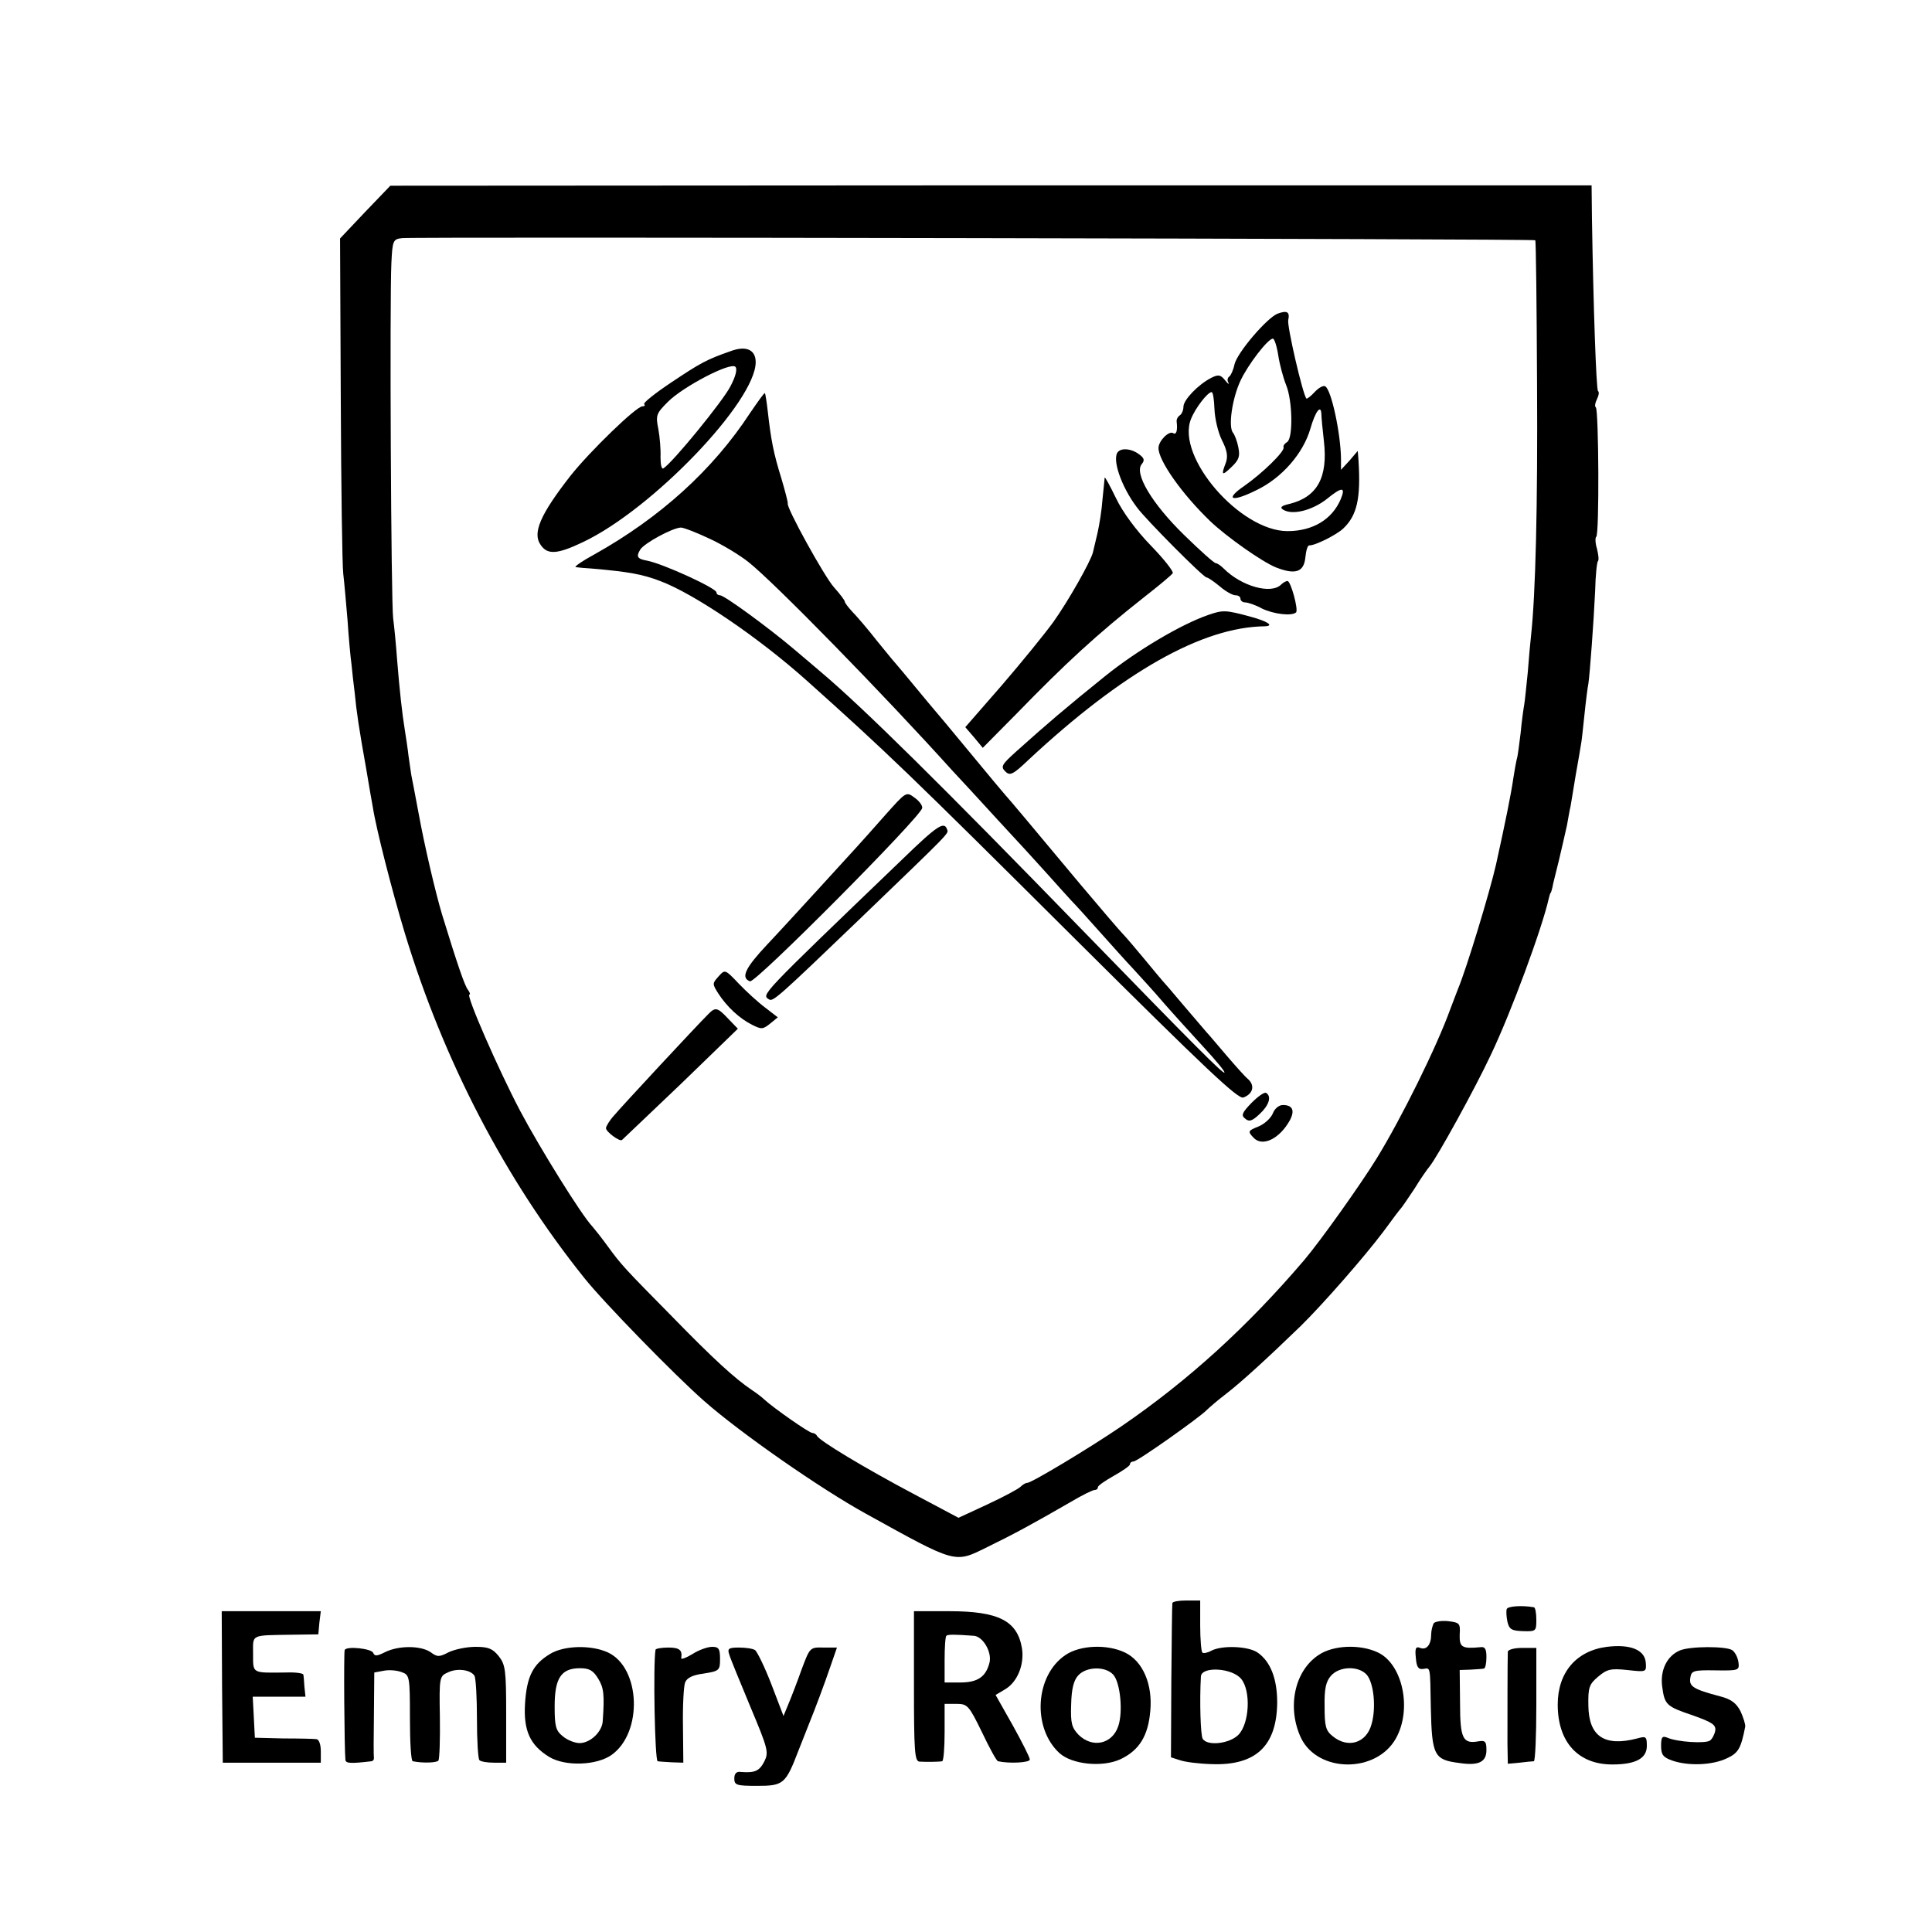 <?xml version="1.0" standalone="no"?>
<!DOCTYPE svg PUBLIC "-//W3C//DTD SVG 20010904//EN"
 "http://www.w3.org/TR/2001/REC-SVG-20010904/DTD/svg10.dtd">
<svg version="1.0" xmlns="http://www.w3.org/2000/svg"
 width="542pt" height="542pt" viewBox="0 0 542 542"
 preserveAspectRatio="xMidYMid meet">
<g transform="translate(0,542) scale(0.1,-0.1)"
fill="#000000" stroke="none">
<path d="M1024 4825 l-70 -74 2 -448 c1 -246 4 -468 7 -493 3 -25 8 -83 12
-130 3 -46 8 -102 11 -123 2 -21 6 -57 9 -80 5 -53 12 -100 32 -212 8 -49 17
-99 19 -110 9 -59 54 -235 90 -354 109 -358 281 -689 503 -966 54 -68 256
-275 336 -345 102 -90 326 -246 455 -317 255 -141 247 -139 340 -93 76 37 129
66 233 126 32 19 62 34 68 34 5 0 9 3 9 8 0 4 20 18 45 32 25 14 45 28 45 32
0 5 5 8 10 8 11 0 186 124 205 144 6 6 30 27 55 46 44 34 117 101 209 190 62
61 177 192 232 265 24 33 46 62 49 65 3 3 20 28 38 55 17 28 36 55 42 62 21
25 128 219 172 313 57 119 145 358 163 440 2 8 4 15 5 15 1 0 3 7 5 15 1 8 10
42 18 75 8 33 18 78 23 100 4 22 8 46 10 53 1 8 8 46 14 85 7 40 14 79 15 87
2 8 6 47 10 85 4 39 9 78 11 87 4 26 15 174 19 261 1 43 5 81 8 83 3 3 1 19
-3 35 -5 16 -5 31 -2 33 9 5 7 354 -1 363 -4 3 -2 13 3 23 5 10 7 20 3 23 -5
5 -13 234 -17 484 l-1 93 -1685 0 -1685 -1 -71 -74z m3283 -79 c2 -1 4 -182 5
-402 2 -342 -4 -591 -17 -709 -2 -16 -6 -62 -9 -101 -4 -39 -8 -80 -10 -91 -2
-11 -7 -46 -10 -79 -4 -32 -8 -66 -11 -74 -2 -8 -6 -31 -9 -50 -7 -49 -23
-127 -49 -245 -18 -79 -83 -293 -107 -350 -4 -11 -14 -36 -21 -55 -38 -106
-138 -308 -207 -420 -45 -73 -158 -232 -204 -286 -158 -185 -323 -336 -513
-466 -88 -60 -251 -158 -263 -158 -5 0 -13 -5 -19 -11 -6 -6 -47 -28 -92 -49
l-82 -38 -128 68 c-134 71 -264 149 -269 162 -2 4 -8 8 -13 8 -9 0 -109 70
-135 94 -6 6 -22 18 -34 26 -48 32 -110 89 -223 205 -135 137 -143 145 -183
200 -16 22 -35 46 -42 54 -30 31 -148 221 -203 325 -61 116 -153 326 -142 326
3 0 1 6 -4 13 -9 10 -31 75 -73 212 -18 60 -49 192 -65 280 -9 50 -19 99 -21
110 -2 11 -5 36 -8 55 -2 19 -7 51 -10 70 -8 49 -15 113 -22 200 -3 41 -8 93
-11 115 -6 46 -10 896 -5 997 3 64 5 67 30 70 35 4 3175 -2 3179 -6z"/>
<path d="M3584 4540 c-30 -12 -114 -110 -121 -143 -3 -15 -10 -30 -14 -33 -5
-3 -7 -11 -3 -17 3 -7 -1 -4 -9 6 -13 16 -19 17 -39 7 -37 -19 -78 -62 -78
-81 0 -10 -5 -21 -10 -24 -6 -4 -10 -12 -9 -18 3 -25 -1 -38 -10 -32 -12 7
-41 -22 -41 -42 0 -35 65 -128 145 -205 45 -43 145 -114 185 -130 54 -21 78
-13 82 28 2 19 6 34 11 34 16 -1 77 30 95 47 39 37 50 84 43 193 l-2 25 -23
-27 -24 -26 0 31 c-1 72 -27 193 -44 203 -5 4 -19 -4 -30 -16 -11 -12 -22 -20
-23 -18 -10 10 -55 205 -51 220 5 23 -3 28 -30 18z m2 -117 c4 -26 14 -63 22
-83 18 -43 20 -149 3 -160 -7 -4 -12 -11 -10 -15 3 -12 -60 -73 -110 -108 -57
-39 -36 -47 34 -12 71 34 131 103 151 172 14 49 30 70 31 41 0 -7 3 -41 7 -75
12 -103 -19 -158 -98 -177 -22 -5 -26 -10 -16 -16 26 -16 81 -2 122 30 43 35
54 35 39 -1 -24 -56 -78 -89 -149 -89 -133 0 -313 208 -271 314 12 31 47 76
58 76 4 0 7 -21 8 -47 1 -27 10 -66 21 -88 15 -29 17 -46 11 -63 -14 -36 -11
-38 16 -12 21 20 24 30 19 55 -3 16 -10 35 -15 41 -14 17 -2 97 21 146 21 45
77 118 91 118 4 0 11 -21 15 -47z"/>
<path d="M2050 4435 c-69 -24 -86 -34 -167 -88 -45 -30 -79 -57 -76 -61 4 -3
1 -6 -5 -6 -17 0 -146 -125 -201 -194 -86 -110 -108 -162 -84 -195 19 -28 47
-26 118 8 195 92 485 395 485 505 0 35 -27 47 -70 31z m-1 -99 c-20 -40 -162
-214 -188 -230 -5 -3 -8 10 -8 32 1 20 -2 56 -6 78 -8 39 -6 44 27 77 42 42
175 112 189 98 6 -6 1 -27 -14 -55z"/>
<path d="M2104 4261 c-104 -159 -252 -293 -436 -396 -35 -19 -58 -35 -53 -36
6 -1 26 -3 45 -4 104 -9 142 -16 192 -35 96 -36 277 -159 412 -280 220 -197
284 -258 753 -725 366 -364 456 -449 471 -444 27 10 33 33 14 51 -10 8 -37 39
-62 68 -25 29 -49 58 -55 64 -5 6 -35 41 -65 76 -30 36 -57 67 -60 70 -3 3
-25 30 -50 60 -25 30 -52 62 -60 70 -8 8 -62 71 -120 140 -126 151 -203 243
-210 250 -3 3 -48 57 -100 120 -52 63 -97 117 -100 120 -3 3 -25 30 -50 60
-25 30 -47 57 -50 60 -3 3 -29 34 -58 70 -28 36 -61 74 -72 85 -11 12 -20 24
-20 27 0 4 -14 22 -30 40 -26 28 -136 227 -130 236 1 1 -7 33 -18 70 -22 71
-29 107 -38 187 -3 27 -7 51 -8 52 -2 2 -20 -24 -42 -56z m-114 -352 c35 -16
85 -46 110 -66 73 -58 378 -370 570 -583 18 -19 76 -82 129 -140 54 -58 117
-127 142 -155 24 -27 53 -59 64 -71 11 -11 47 -51 80 -88 33 -37 76 -85 95
-105 19 -21 58 -63 85 -95 28 -32 78 -87 112 -124 34 -37 60 -68 58 -71 -4 -4
-82 74 -394 395 -402 414 -620 629 -736 727 -16 14 -52 44 -79 67 -71 60 -194
150 -206 150 -5 0 -10 3 -10 8 0 12 -149 80 -194 89 -28 5 -32 11 -20 31 11
18 90 61 114 62 8 0 44 -14 80 -31z"/>
<path d="M3137 4153 c-19 -18 8 -98 53 -157 25 -34 186 -196 195 -196 4 0 20
-11 37 -25 16 -14 36 -25 44 -25 8 0 14 -4 14 -10 0 -5 6 -10 13 -10 8 0 29
-7 47 -17 33 -16 84 -22 96 -11 7 8 -15 88 -24 88 -5 0 -13 -5 -18 -10 -28
-28 -111 -5 -161 45 -8 8 -18 15 -22 15 -5 0 -45 36 -90 80 -89 87 -140 172
-118 198 9 11 7 17 -8 28 -20 15 -47 18 -58 7z"/>
<path d="M3099 4080 c0 -3 -3 -30 -6 -60 -2 -30 -9 -73 -14 -95 -5 -22 -11
-47 -13 -55 -7 -26 -67 -133 -111 -195 -24 -33 -89 -113 -145 -178 l-102 -117
25 -29 24 -29 95 96 c138 142 226 223 358 327 41 32 77 62 80 67 3 4 -24 39
-61 77 -41 42 -80 95 -98 133 -17 35 -31 61 -32 58z"/>
<path d="M3390 3695 c-78 -27 -202 -101 -290 -172 -108 -87 -162 -133 -250
-212 -40 -36 -43 -42 -30 -55 13 -13 21 -10 65 32 265 247 488 373 663 375 28
1 8 14 -40 27 -70 19 -77 19 -118 5z"/>
<path d="M2483 3133 c-32 -36 -69 -78 -83 -93 -14 -15 -61 -67 -105 -115 -44
-48 -108 -118 -142 -154 -62 -66 -76 -94 -49 -104 15 -6 479 461 483 486 2 6
-8 20 -21 29 -24 18 -24 17 -83 -49z"/>
<path d="M2530 3008 c-404 -388 -394 -378 -372 -392 11 -6 26 7 252 224 262
252 251 241 247 253 -8 24 -27 12 -127 -85z"/>
<path d="M2016 2681 c-18 -20 -18 -21 -1 -48 24 -37 59 -70 95 -88 26 -13 30
-13 50 3 l22 18 -35 27 c-19 14 -53 45 -74 67 -39 41 -39 41 -57 21z"/>
<path d="M1988 2576 c-38 -38 -246 -262 -265 -285 -13 -14 -23 -31 -23 -36 0
-10 39 -39 45 -33 2 2 76 72 165 157 l160 155 -27 28 c-30 32 -36 33 -55 14z"/>
<path d="M3511 2326 c-26 -27 -30 -35 -18 -44 11 -10 20 -7 41 13 26 24 34 49
18 59 -5 3 -23 -10 -41 -28z"/>
<path d="M3571 2297 c-5 -13 -23 -30 -40 -37 -30 -12 -31 -14 -15 -31 25 -28
74 -4 103 49 14 27 7 42 -20 42 -11 0 -23 -10 -28 -23z"/>
<path d="M3289 923 c-1 -5 -2 -104 -3 -220 l-1 -213 25 -8 c14 -5 53 -10 88
-11 125 -5 184 51 185 173 0 67 -19 115 -55 140 -26 18 -100 21 -130 5 -11 -6
-22 -8 -25 -5 -3 3 -6 37 -6 76 l0 70 -39 0 c-21 0 -38 -3 -39 -7z m193 -213
c28 -34 23 -126 -8 -157 -25 -25 -87 -32 -100 -11 -6 10 -9 106 -5 175 2 29
88 24 113 -7z"/>
<path d="M4227 906 c-2 -6 -1 -22 2 -36 5 -21 12 -25 44 -26 36 -1 37 0 37 32
0 19 -3 35 -7 35 -34 6 -73 3 -76 -5z"/>
<path d="M623 688 l2 -213 138 0 137 0 0 32 c0 19 -5 33 -12 34 -7 1 -49 2
-93 2 l-80 2 -3 58 -3 57 74 0 74 0 -3 28 c-1 15 -2 30 -3 34 -1 4 -22 7 -48
6 -97 -1 -93 -4 -93 52 0 56 -9 52 109 54 l74 1 3 33 4 32 -139 0 -139 0 1
-212z"/>
<path d="M2564 690 c0 -182 2 -210 15 -212 18 -1 52 -1 64 1 4 0 7 37 7 81 l0
80 33 0 c31 0 35 -4 72 -80 21 -44 41 -81 45 -81 31 -7 90 -4 89 5 0 6 -22 49
-48 96 l-48 85 27 16 c35 21 54 70 47 115 -13 77 -65 104 -205 104 l-98 0 0
-210z m168 141 c26 -2 51 -46 44 -75 -10 -40 -33 -56 -82 -56 l-44 0 0 63 c0
35 2 66 5 68 4 4 22 4 77 0z"/>
<path d="M4022 866 c-3 -6 -7 -20 -7 -31 0 -29 -13 -45 -31 -38 -12 5 -15 -1
-12 -28 2 -26 7 -33 21 -31 20 3 19 11 21 -108 3 -136 9 -147 81 -156 53 -8
75 3 75 36 0 24 -3 28 -22 25 -44 -8 -52 7 -52 107 l-1 93 30 1 c17 1 33 2 38
3 4 1 7 15 7 32 0 23 -4 30 -17 28 -52 -5 -59 0 -58 35 2 32 0 34 -32 38 -19
2 -37 -1 -41 -6z"/>
<path d="M4508 800 c-86 -11 -138 -72 -138 -162 0 -105 57 -168 153 -168 66 0
97 17 97 52 0 26 -2 28 -27 21 -92 -24 -136 6 -137 92 -1 50 2 60 27 81 25 21
35 24 82 19 54 -6 54 -6 52 21 -3 36 -44 52 -109 44z"/>
<path d="M967 791 c-3 -5 -1 -278 2 -308 1 -10 14 -11 73 -4 5 1 7 4 7 9 -1 4
-1 59 0 123 l1 117 27 5 c15 3 37 1 50 -4 22 -8 23 -12 23 -129 0 -66 3 -121
8 -121 30 -6 68 -4 72 2 3 5 5 60 4 123 -2 110 -1 114 22 124 26 13 64 8 75
-9 4 -7 7 -61 7 -121 0 -60 3 -112 7 -116 4 -4 22 -7 41 -7 l34 0 0 136 c0
123 -2 139 -21 163 -17 21 -29 26 -65 26 -25 0 -58 -7 -75 -15 -27 -14 -32
-14 -51 0 -28 19 -90 19 -128 0 -22 -11 -29 -12 -33 -2 -4 12 -75 20 -80 8z"/>
<path d="M1543 780 c-48 -29 -65 -63 -70 -138 -5 -77 14 -118 68 -151 45 -27
133 -24 175 6 88 63 81 244 -10 287 -47 22 -124 20 -163 -4z m135 -69 c16 -26
18 -45 13 -118 -1 -31 -35 -63 -65 -63 -13 0 -34 8 -47 19 -20 16 -23 28 -23
84 0 79 18 107 71 107 26 0 37 -6 51 -29z"/>
<path d="M1839 792 c-7 -42 -2 -312 6 -313 6 -1 24 -2 41 -3 l31 -1 -1 103
c-1 57 2 112 6 122 5 13 21 21 52 25 44 7 46 9 46 41 0 29 -4 34 -22 34 -13 0
-38 -9 -55 -20 -18 -11 -32 -16 -32 -12 4 23 -5 30 -36 30 -19 0 -35 -3 -36
-6z"/>
<path d="M2046 778 c3 -11 30 -76 59 -146 50 -119 52 -128 39 -154 -14 -27
-27 -32 -66 -29 -12 2 -18 -5 -18 -18 0 -19 6 -21 64 -21 74 0 80 5 116 99 12
31 26 65 30 76 16 39 43 111 60 161 l18 52 -38 0 c-38 1 -38 0 -61 -61 -12
-34 -29 -78 -37 -97 l-14 -34 -34 89 c-19 49 -40 92 -46 96 -6 4 -26 7 -45 7
-29 0 -33 -3 -27 -20z"/>
<path d="M2989 777 c-85 -57 -94 -204 -17 -275 35 -32 121 -41 172 -17 52 25
77 65 83 135 7 75 -21 140 -71 164 -50 24 -126 21 -167 -7z m134 -55 c20 -22
28 -105 14 -145 -17 -50 -72 -62 -111 -24 -19 20 -23 32 -21 85 1 44 7 68 20
82 23 25 76 26 98 2z"/>
<path d="M3699 777 c-68 -45 -89 -148 -49 -233 48 -98 211 -99 266 -1 46 82
19 208 -50 241 -50 24 -126 21 -167 -7z m135 -55 c20 -23 27 -92 14 -138 -14
-54 -66 -70 -109 -35 -20 16 -23 28 -23 84 -1 50 4 70 18 86 24 27 77 28 100
3z"/>
<path d="M4230 786 c-1 -19 -1 -198 -1 -258 l1 -56 33 3 c17 2 35 4 40 4 4 1
7 72 7 159 l0 159 -40 0 c-22 0 -40 -5 -40 -11z"/>
<path d="M4713 790 c-36 -15 -56 -55 -50 -101 7 -52 11 -56 88 -82 53 -19 63
-26 61 -42 -2 -11 -9 -24 -15 -28 -13 -9 -92 -4 -119 8 -15 6 -18 2 -18 -23 0
-25 6 -32 31 -41 46 -16 113 -13 153 6 33 15 40 28 52 89 1 6 -5 25 -13 43
-12 23 -26 34 -57 42 -76 20 -88 28 -84 52 3 20 8 22 71 21 65 -1 67 0 64 23
-2 14 -10 29 -18 34 -18 11 -117 11 -146 -1z"/>
</g>
</svg>
